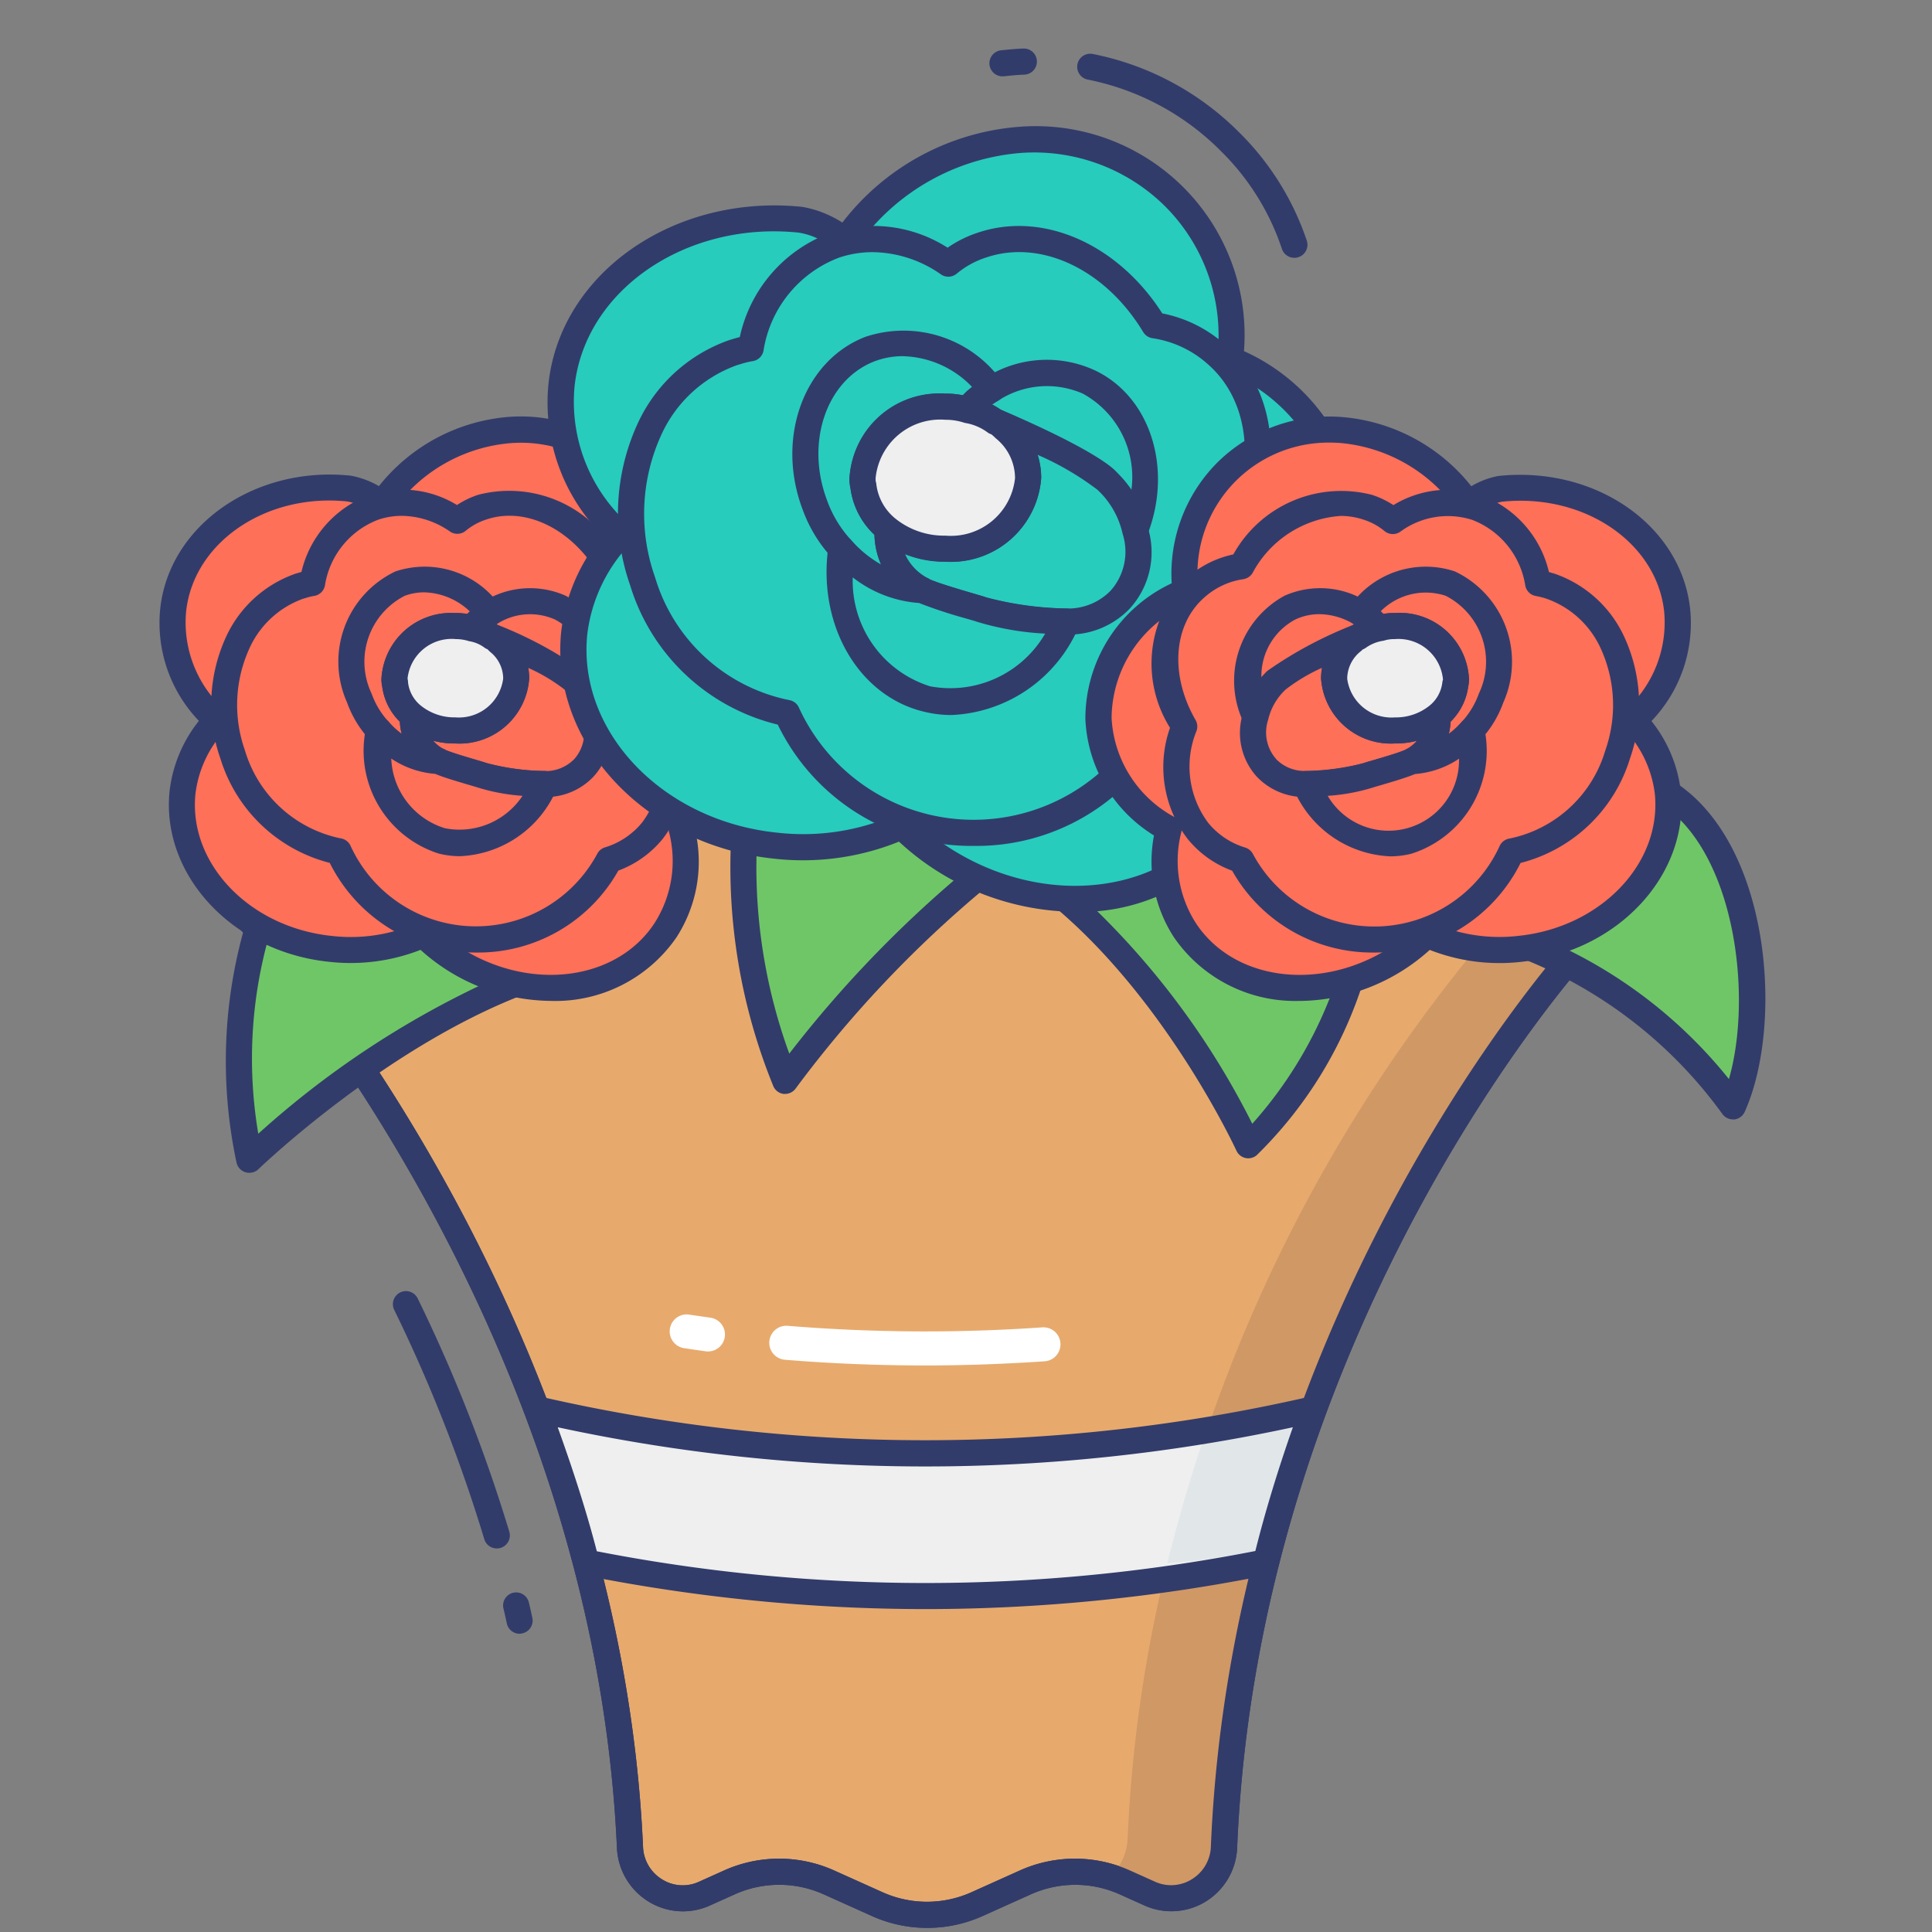 <?xml version="1.0"?>
<svg xmlns="http://www.w3.org/2000/svg" id="color_line" data-name="color line" viewBox="0 0 74 74" width="512" height="512"><rect x="0" y="0" width="74" height="74" fill="#808080" stroke="none"/><path d="M60.477,36.341S47.737,50.2,46.882,70.748a2.024,2.024,0,0,1-2.848,1.779l-.95-.427a4.649,4.649,0,0,0-3.813,0l-1.855.834a4.649,4.649,0,0,1-3.813,0L31.747,72.1a4.649,4.649,0,0,0-3.813,0l-.956.43a2.024,2.024,0,0,1-2.848-1.772C23.2,50.113,9.6,35.285,9.6,35.285,28.584,23.94,46.218,20.4,60.477,36.341Z" fill="#e7aa6c"/><path d="M35.508,73.842A5.15,5.15,0,0,1,33.4,73.39l-1.854-.834a4.152,4.152,0,0,0-3.4,0l-.956.43a2.507,2.507,0,0,1-2.347-.15A2.544,2.544,0,0,1,23.63,70.78C22.722,50.565,9.364,35.77,9.229,35.623a.5.5,0,0,1,.112-.767C31.783,21.446,48.15,21.811,60.85,36.007a.5.5,0,0,1,0,.672c-.126.137-12.627,13.974-13.464,34.09a2.542,2.542,0,0,1-1.2,2.062,2.511,2.511,0,0,1-2.35.153l-.951-.427a4.154,4.154,0,0,0-3.4,0l-1.855.834A5.146,5.146,0,0,1,35.508,73.842ZM29.84,71.191a5.149,5.149,0,0,1,2.112.453l1.854.834a4.152,4.152,0,0,0,3.4,0l1.855-.834a5.148,5.148,0,0,1,4.223,0l.951.427a1.493,1.493,0,0,0,1.415-.092,1.524,1.524,0,0,0,.729-1.252c.779-18.721,11.483-32.1,13.427-34.381C47.622,23,31.888,22.7,10.368,35.409c2.273,2.682,13.427,16.75,14.262,35.327a1.524,1.524,0,0,0,.731,1.249,1.486,1.486,0,0,0,1.412.09l.956-.43A5.149,5.149,0,0,1,29.84,71.191Z" fill="#323c6b"/><path d="M44.473,60.885A53.3,53.3,0,0,0,43.19,70.43a2.07,2.07,0,0,1-.69,1.46,3.1,3.1,0,0,1,.58.21l.95.43a2.023,2.023,0,0,0,2.85-1.78,53.539,53.539,0,0,1,1.478-10.393A22.62,22.62,0,0,1,44.473,60.885Z" fill="#d09865"/><path d="M56.79,36.03a59,59,0,0,0-10.4,18.3,5.343,5.343,0,0,0,1.225-.148c.354-.089.66-.227,1.022-.3.593-.115,1.193-.176,1.791-.255A57.758,57.758,0,0,1,60.48,36.34c-6.63-7.4-13.98-10.6-21.86-10.77C45.11,26.54,51.21,29.8,56.79,36.03Z" fill="#d09865"/><path d="M22.452,59.846a65.931,65.931,0,0,0,26.041-.011,53.52,53.52,0,0,1,1.8-5.853,66,66,0,0,1-29.719,0A56.171,56.171,0,0,1,22.452,59.846Z" fill="#eeefee"/><path d="M19.9,62.577a.5.5,0,0,1-.488-.4c-.04-.186-.081-.371-.125-.554a.5.5,0,1,1,.971-.238c.047.191.09.386.132.582a.5.5,0,0,1-.384.594A.487.487,0,0,1,19.9,62.577Z" fill="#323c6b"/><path d="M19.028,59.309a.5.5,0,0,1-.479-.356,58.705,58.705,0,0,0-3.45-8.782.5.5,0,0,1,.9-.437,59.767,59.767,0,0,1,3.508,8.932.5.5,0,0,1-.335.623A.512.512,0,0,1,19.028,59.309Z" fill="#323c6b"/><path d="M35.508,73.842A5.15,5.15,0,0,1,33.4,73.39l-1.854-.834a4.152,4.152,0,0,0-3.4,0l-.956.43a2.507,2.507,0,0,1-2.347-.15A2.544,2.544,0,0,1,23.63,70.78C22.722,50.565,9.364,35.77,9.229,35.623a.5.5,0,0,1,.112-.767C31.783,21.446,48.15,21.811,60.85,36.007a.5.5,0,0,1,0,.672c-.126.137-12.627,13.974-13.464,34.09a2.542,2.542,0,0,1-1.2,2.062,2.511,2.511,0,0,1-2.35.153l-.951-.427a4.154,4.154,0,0,0-3.4,0l-1.855.834A5.146,5.146,0,0,1,35.508,73.842ZM29.84,71.191a5.149,5.149,0,0,1,2.112.453l1.854.834a4.152,4.152,0,0,0,3.4,0l1.855-.834a5.148,5.148,0,0,1,4.223,0l.951.427a1.493,1.493,0,0,0,1.415-.092,1.524,1.524,0,0,0,.729-1.252c.779-18.721,11.483-32.1,13.427-34.381C47.622,23,31.888,22.7,10.368,35.409c2.273,2.682,13.427,16.75,14.262,35.327a1.524,1.524,0,0,0,.731,1.249,1.486,1.486,0,0,0,1.412.09l.956-.43A5.149,5.149,0,0,1,29.84,71.191Z" fill="#323c6b"/><path d="M38.423,2.924a.5.5,0,0,1-.051-1c.275-.028.55-.056.827-.065a.5.5,0,1,1,.033,1c-.254.009-.505.035-.757.061Z" fill="#323c6b"/><path d="M49.575,9.875a.5.5,0,0,1-.474-.339A9.427,9.427,0,0,0,46.77,5.794a9.9,9.9,0,0,0-5.111-2.746.5.5,0,1,1,.2-.98,10.891,10.891,0,0,1,5.62,3.018,10.553,10.553,0,0,1,2.573,4.128.5.5,0,0,1-.474.661Z" fill="#323c6b"/><path d="M9.916,35.42a18.216,18.216,0,0,0-.369,9s5.171-5.01,10.886-7C18.05,34.647,14.656,33.768,9.916,35.42Z" fill="#6fc666"/><path d="M9.547,44.921a.494.494,0,0,1-.154-.024.5.5,0,0,1-.338-.388,18.668,18.668,0,0,1,.387-9.249.5.5,0,0,1,.31-.313c4.708-1.641,8.431-.917,11.062,2.15a.5.5,0,0,1-.215.8c-5.541,1.927-10.651,6.835-10.7,6.885A.5.5,0,0,1,9.547,44.921Zm.767-9.109a17.239,17.239,0,0,0-.421,7.612,35.133,35.133,0,0,1,9.664-6.209C17.278,34.959,14.246,34.5,10.314,35.813Z" fill="#323c6b"/><path d="M28.5,32.193a21.762,21.762,0,0,0,1.572,9.2,44.394,44.394,0,0,1,7.359-7.777C37.72,30.23,34.676,29.814,28.5,32.193Z" fill="#6fc666"/><path d="M30.075,41.9a.475.475,0,0,1-.064,0,.5.5,0,0,1-.4-.319A22.244,22.244,0,0,1,28,32.156a.5.5,0,0,1,.319-.43c4.362-1.681,7.175-1.978,8.6-.91a3,3,0,0,1,1.011,2.844.5.5,0,0,1-.184.347,44.275,44.275,0,0,0-7.265,7.678A.5.5,0,0,1,30.075,41.9Zm-1.093-9.351a20.859,20.859,0,0,0,1.249,7.807,44.764,44.764,0,0,1,6.718-6.984,1.93,1.93,0,0,0-.628-1.752C35.573,31.055,33.693,30.771,28.981,32.545Z" fill="#323c6b"/><path d="M40.437,34.125a30.541,30.541,0,0,1,7.374,9.741,15.627,15.627,0,0,0,4-6.658C48.3,28.862,43.413,25.608,40.437,34.125Z" fill="#6fc666"/><path d="M47.812,44.366a.494.494,0,0,1-.109-.012.5.5,0,0,1-.345-.28c-.027-.06-2.758-5.959-7.233-9.559a.5.5,0,0,1-.159-.555c1.215-3.478,2.818-5.272,4.763-5.333,2.5-.074,5.267,2.978,7.546,8.387a.5.5,0,0,1,.02.333,16.054,16.054,0,0,1-4.16,6.9A.5.5,0,0,1,47.812,44.366Zm-6.784-10.4a30.512,30.512,0,0,1,6.937,9.077,16.033,16.033,0,0,0,3.319-5.8c-2.064-4.833-4.511-7.669-6.524-7.612C43.345,29.67,42.058,31.167,41.027,33.962Z" fill="#323c6b"/><path d="M58.553,36.274a17.66,17.66,0,0,1,7.822,6.1c1.437-3.187.875-9.812-2.489-12Z" fill="#6fc666"/><path d="M66.375,42.875a.5.5,0,0,1-.417-.224,17.3,17.3,0,0,0-7.58-5.909.5.5,0,0,1-.2-.8l5.333-5.9a.5.5,0,0,1,.644-.084c3.69,2.4,4.165,9.319,2.671,12.629a.5.5,0,0,1-.416.292Zm-6.97-6.8a18.222,18.222,0,0,1,6.817,5.256c.878-3.051.292-8.234-2.266-10.294Z" fill="#323c6b"/><path d="M14.6,19.318a.83.83,0,0,1,.1-.119c2.535-3.348,6.824-3.527,9.2-1.125a5.547,5.547,0,0,1,1.57,4.567,5.291,5.291,0,0,1,3.33,4.876,5.082,5.082,0,0,1-2.688,4.234,4.93,4.93,0,0,1-.618,3.877c-1.617,2.473-5.256,2.949-8.158,1.07a6.9,6.9,0,0,1-1.118-.9,6.826,6.826,0,0,1-3.568.547c-3.425-.357-5.946-3.021-5.661-5.97A4.832,4.832,0,0,1,8.3,27.588a5.027,5.027,0,0,1-1.665-4.21c.309-2.925,3.33-5.018,6.755-4.662A2.351,2.351,0,0,1,14.6,19.318Z" fill="#fe7058"/><path d="M21.09,38.337a7.539,7.539,0,0,1-4.982-1.955,7.363,7.363,0,0,1-3.515.456c-3.675-.383-6.414-3.306-6.1-6.516a5.284,5.284,0,0,1,1.125-2.711,5.411,5.411,0,0,1-1.482-4.285c.337-3.2,3.616-5.493,7.3-5.107a3.378,3.378,0,0,1,1.078.4A7.058,7.058,0,0,1,19.5,15.967a6.111,6.111,0,0,1,4.75,1.755,6.03,6.03,0,0,1,1.737,4.615,5.725,5.725,0,0,1,3.306,5.2A5.512,5.512,0,0,1,26.669,32a5.336,5.336,0,0,1-.762,3.908A5.635,5.635,0,0,1,21.09,38.337Zm-4.875-3.043a.5.5,0,0,1,.354.146,6.415,6.415,0,0,0,1.036.837c2.659,1.721,6.009,1.308,7.468-.924a4.421,4.421,0,0,0,.55-3.49.5.5,0,0,1,.24-.548A4.574,4.574,0,0,0,28.3,27.5,4.788,4.788,0,0,0,25.263,23.1a.5.5,0,0,1-.293-.5,5.015,5.015,0,0,0-1.422-4.162,5.112,5.112,0,0,0-3.978-1.466A6.12,6.12,0,0,0,15.093,19.5c-.01.014-.066.079-.078.092a.442.442,0,0,1-.351.245.493.493,0,0,1-.418-.167,1.846,1.846,0,0,0-.965-.465c-3.1-.313-5.873,1.573-6.153,4.226a4.509,4.509,0,0,0,1.51,3.792.5.5,0,0,1,.022.706,4.337,4.337,0,0,0-1.176,2.5c-.257,2.658,2.082,5.091,5.215,5.418a6.3,6.3,0,0,0,3.309-.505A.5.5,0,0,1,16.215,35.293Z" fill="#323c6b"/><path d="M25.515,27.826a4.1,4.1,0,0,1-.523,4,3.407,3.407,0,0,1-1.665,1.118,5.608,5.608,0,0,1-5.09,3.044,5.627,5.627,0,0,1-5.256-3.377A5.323,5.323,0,0,1,8.914,28.9c-.928-2.759.214-5.661,2.569-6.446a3.493,3.493,0,0,1,.476-.119,3.717,3.717,0,0,1,2.378-2.9,3.585,3.585,0,0,1,3.187.523,2.861,2.861,0,0,1,.951-.523c1.76-.595,3.734.4,4.852,2.26a3.355,3.355,0,0,1,1.736.809C26.466,23.711,26.609,25.923,25.515,27.826Z" fill="#fe7058"/><path d="M18.237,36.484a6.2,6.2,0,0,1-5.606-3.433,5.913,5.913,0,0,1-4.19-4,6.22,6.22,0,0,1,.249-4.725,4.587,4.587,0,0,1,2.636-2.355l.113-.033.107-.031a4.141,4.141,0,0,1,2.637-2.957,3.992,3.992,0,0,1,3.319.393,3.46,3.46,0,0,1,.817-.392,4.724,4.724,0,0,1,5.315,2.281,3.856,3.856,0,0,1,1.765.89,4.632,4.632,0,0,1,.66,5.75,4.53,4.53,0,0,1-.676,4.259,3.962,3.962,0,0,1-1.7,1.215A6.156,6.156,0,0,1,18.237,36.484ZM15.392,19.758a2.829,2.829,0,0,0-.9.146,3.225,3.225,0,0,0-2.047,2.528.5.5,0,0,1-.418.394,2.142,2.142,0,0,0-.311.076l-.1.029a3.584,3.584,0,0,0-2.036,1.846,5.216,5.216,0,0,0-.2,3.959,4.843,4.843,0,0,0,3.667,3.375.5.5,0,0,1,.389.305,5.278,5.278,0,0,0,9.433.3.5.5,0,0,1,.308-.261,2.933,2.933,0,0,0,1.422-.957,3.6,3.6,0,0,0,.436-3.513.5.5,0,0,1,.039-.415c1-1.73.854-3.663-.345-4.7a2.858,2.858,0,0,0-1.482-.692.5.5,0,0,1-.355-.237c-1.026-1.7-2.777-2.545-4.263-2.043a2.354,2.354,0,0,0-.792.433.5.5,0,0,1-.6.029A3.283,3.283,0,0,0,15.392,19.758Z" fill="#323c6b"/><path d="M22.788,27.465a3.333,3.333,0,0,0-.813-1.411,19.178,19.178,0,0,0-3.1-1.647h-.021a1.835,1.835,0,0,0-.813-.342l.257-.257a2.917,2.917,0,0,1,.449-.321,2.865,2.865,0,0,1,2.716-.214A3.23,3.23,0,0,1,22.788,27.465Z" fill="#fe7058"/><path d="M22.788,27.965l-.042,0a.5.5,0,0,1-.447-.4,2.949,2.949,0,0,0-.705-1.19,20.919,20.919,0,0,0-2.858-1.487.5.5,0,0,1-.176-.078,1.33,1.33,0,0,0-.589-.251.5.5,0,0,1-.282-.85l.255-.255a3.466,3.466,0,0,1,.556-.4,3.361,3.361,0,0,1,3.173-.233,3.711,3.711,0,0,1,1.581,4.828A.5.5,0,0,1,22.788,27.965ZM19.072,23.95a16.926,16.926,0,0,1,3.285,1.781c.068.08.135.162.2.245a2.451,2.451,0,0,0-1.3-2.247,2.347,2.347,0,0,0-2.242.183Z" fill="#323c6b"/><path d="M18.746,23.488a2.917,2.917,0,0,0-.449.321l-.257.257a1.843,1.843,0,0,0-.6-.086,2.176,2.176,0,0,0-2.331,2.01.727.727,0,0,0,.021.214,1.822,1.822,0,0,0,.684,1.219,1.82,1.82,0,0,0,.193.941,1.783,1.783,0,0,0,.77.77,3.22,3.22,0,0,1-2.267-1.155,3.632,3.632,0,0,1-.748-1.24,3.325,3.325,0,0,1,1.561-4.384A3.061,3.061,0,0,1,18.746,23.488Z" fill="#fe7058"/><path d="M16.779,29.633h-.013a3.7,3.7,0,0,1-2.629-1.325,4.119,4.119,0,0,1-.843-1.4,3.826,3.826,0,0,1,1.852-5.021,3.538,3.538,0,0,1,3.99,1.287.5.5,0,0,1-.142.748,2.418,2.418,0,0,0-.372.266l-.229.231a.5.5,0,0,1-.51.12,1.357,1.357,0,0,0-.441-.06,1.7,1.7,0,0,0-1.831,1.51,1.078,1.078,0,0,1,.02.169,1.324,1.324,0,0,0,.506.879.5.5,0,0,1,.179.417,1.318,1.318,0,0,0,.141.685,1.3,1.3,0,0,0,.559.552.5.5,0,0,1-.236.941Zm-.534-6.945a2.121,2.121,0,0,0-.745.134,2.836,2.836,0,0,0-1.269,3.739,3.146,3.146,0,0,0,.646,1.075,3.316,3.316,0,0,0,.506.467,2.293,2.293,0,0,1-.068-.463A2.269,2.269,0,0,1,14.64,26.3a1.274,1.274,0,0,1-.028-.306,2.656,2.656,0,0,1,2.831-2.51,2.674,2.674,0,0,1,.443.034l.058-.058.05-.042A2.626,2.626,0,0,0,16.246,22.688Z" fill="#323c6b"/><path d="M22.362,29.414a2.025,2.025,0,0,1-1.478.615h-.026a9.648,9.648,0,0,1-2.407-.34c-.085-.033-1.308-.366-1.648-.536v-.007c0-.013,0-.013-.026-.013a1.8,1.8,0,0,1-.765-.765,1.855,1.855,0,0,1-.2-.942,2.546,2.546,0,0,0,1.629.549,2.185,2.185,0,0,0,2.328-1.988,1.8,1.8,0,0,0-.68-1.406.775.775,0,0,0-.216-.17,15.442,15.442,0,0,1,3.1,1.642,2.739,2.739,0,0,1,.811,1.413A2.013,2.013,0,0,1,22.362,29.414Z" fill="#fe7058"/><path d="M20.884,30.529a10.091,10.091,0,0,1-2.652-.39l-.167-.043a12.251,12.251,0,0,1-1.486-.5.5.5,0,0,1-.076-.047,2.266,2.266,0,0,1-.938-.962,2.348,2.348,0,0,1-.248-1.2.5.5,0,0,1,.821-.352,2.053,2.053,0,0,0,1.307.432,1.687,1.687,0,0,0,1.829-1.488,1.3,1.3,0,0,0-.493-1.016c-.068-.063-.1-.1-.119-.109a.5.5,0,0,1-.254-.632.5.5,0,0,1,.62-.3A15.151,15.151,0,0,1,22.334,25.7a3.2,3.2,0,0,1,.943,1.663,2.475,2.475,0,0,1-.553,2.393h0A2.507,2.507,0,0,1,20.884,30.529Zm-3.817-1.8c.261.114.993.328,1.278.411.153.045.26.078.285.087a9.371,9.371,0,0,0,2.227.307A1.536,1.536,0,0,0,22,29.07h0a1.519,1.519,0,0,0,.3-1.475,2.284,2.284,0,0,0-.673-1.181,6.765,6.765,0,0,0-1.4-.835,2.313,2.313,0,0,1,.036.409,2.678,2.678,0,0,1-2.829,2.488,3.337,3.337,0,0,1-.833-.1,1.425,1.425,0,0,0,.4.318A.6.6,0,0,1,17.067,28.724Zm5.295.69h0Z" fill="#323c6b"/><path d="M20.861,30.029a3.549,3.549,0,0,1-3.934,2.182,3.65,3.65,0,0,1-2.417-4.234,3.224,3.224,0,0,0,2.293,1.17v.006c.341.171,1.564.5,1.646.535A9.294,9.294,0,0,0,20.861,30.029Z" fill="#fe7058"/><path d="M17.615,32.794a3.356,3.356,0,0,1-.809-.1,4.133,4.133,0,0,1-2.791-4.789.5.5,0,0,1,.873-.258,2.72,2.72,0,0,0,1.93,1,.5.5,0,0,1,.262.083c.257.108.916.3,1.21.387.193.056.33.1.357.111a8.818,8.818,0,0,0,2.214.3.5.5,0,0,1,.454.711A4.215,4.215,0,0,1,17.615,32.794Zm-2.629-3.739a2.913,2.913,0,0,0,2.058,2.669,2.9,2.9,0,0,0,2.97-1.242,7.461,7.461,0,0,1-1.736-.325c-.04-.014-.138-.042-.268-.08-.521-.153-1.05-.311-1.341-.436A3.5,3.5,0,0,1,14.986,29.055Z" fill="#323c6b"/><path d="M32.344,9.24a1.129,1.129,0,0,1,.129-.162c3.448-4.553,9.281-4.8,12.515-1.53a7.544,7.544,0,0,1,2.135,6.21,7.2,7.2,0,0,1,4.528,6.631A6.911,6.911,0,0,1,48,26.147a6.705,6.705,0,0,1-.841,5.272c-2.2,3.364-7.148,4.011-11.094,1.456a9.38,9.38,0,0,1-1.52-1.229,9.283,9.283,0,0,1-4.852.744c-4.658-.485-8.086-4.108-7.7-8.119a6.571,6.571,0,0,1,1.779-3.784,6.837,6.837,0,0,1-2.264-5.725c.421-3.978,4.528-6.825,9.186-6.34A3.2,3.2,0,0,1,32.344,9.24Z" fill="#27ccbc"/><path d="M41.171,34.925a10.07,10.07,0,0,1-6.738-2.688,9.834,9.834,0,0,1-4.8.65c-4.9-.511-8.554-4.4-8.141-8.664a7.022,7.022,0,0,1,1.59-3.713,7.206,7.206,0,0,1-2.075-5.8c.449-4.254,4.822-7.3,9.735-6.785a4.188,4.188,0,0,1,1.522.6,9.453,9.453,0,0,1,6.759-3.667,8,8,0,0,1,8.624,8.591,7.627,7.627,0,0,1,4.5,6.953,7.337,7.337,0,0,1-3.592,5.987,7.1,7.1,0,0,1-.987,5.3A7.484,7.484,0,0,1,41.171,34.925Zm-6.63-3.78a.5.5,0,0,1,.354.146,8.91,8.91,0,0,0,1.439,1.163c3.7,2.4,8.365,1.808,10.4-1.309a6.183,6.183,0,0,0,.772-4.886.5.5,0,0,1,.24-.548,6.4,6.4,0,0,0,3.4-5.336,6.691,6.691,0,0,0-4.232-6.16.5.5,0,0,1-.293-.5,7,7,0,0,0-1.987-5.805A7.122,7.122,0,0,0,39.09,5.859,8.5,8.5,0,0,0,32.872,9.38c-.01.014-.083.1-.094.11a.474.474,0,0,1-.361.257.507.507,0,0,1-.427-.155,2.678,2.678,0,0,0-1.4-.682c-4.31-.447-8.192,2.2-8.584,5.9a6.309,6.309,0,0,0,2.109,5.308.5.5,0,0,1,.022.706,6.084,6.084,0,0,0-1.646,3.5c-.359,3.715,2.894,7.112,7.253,7.566a8.778,8.778,0,0,0,4.593-.7A.5.5,0,0,1,34.541,31.146Z" fill="#323c6b"/><path d="M47.188,20.81a5.573,5.573,0,0,1-.712,5.434,4.633,4.633,0,0,1-2.264,1.52,7.858,7.858,0,0,1-14.07-.453,7.239,7.239,0,0,1-5.531-5.046c-1.262-3.752.291-7.7,3.493-8.766a4.751,4.751,0,0,1,.647-.162,5.054,5.054,0,0,1,3.235-3.946,4.875,4.875,0,0,1,4.334.712,3.891,3.891,0,0,1,1.294-.712c2.394-.809,5.078.55,6.6,3.073a4.563,4.563,0,0,1,2.361,1.1C48.482,15.214,48.676,18.222,47.188,20.81Z" fill="#27ccbc"/><path d="M37.29,32.4a8.236,8.236,0,0,1-7.5-4.646,7.839,7.839,0,0,1-5.653-5.333,8.278,8.278,0,0,1,.329-6.287,6.055,6.055,0,0,1,3.48-3.112l.134-.04c.087-.026.171-.05.256-.072a5.477,5.477,0,0,1,3.494-4,5.272,5.272,0,0,1,4.465.577,4.487,4.487,0,0,1,1.16-.576c2.485-.836,5.36.43,7.063,3.093a5.063,5.063,0,0,1,2.39,1.183c2.009,1.737,2.338,4.866.824,7.668a6,6,0,0,1-.866,5.7,5.187,5.187,0,0,1-2.3,1.619A8.183,8.183,0,0,1,37.29,32.4ZM33.422,9.658a4.031,4.031,0,0,0-1.279.208,4.563,4.563,0,0,0-2.9,3.573.5.5,0,0,1-.418.394,3.259,3.259,0,0,0-.46.113l-.12.035a5.055,5.055,0,0,0-2.881,2.6,7.271,7.271,0,0,0-.276,5.522,6.766,6.766,0,0,0,5.13,4.71.5.5,0,0,1,.389.305,7.359,7.359,0,0,0,13.158.423.5.5,0,0,1,.308-.261,4.158,4.158,0,0,0,2.021-1.359,5.071,5.071,0,0,0,.625-4.951.5.5,0,0,1,.038-.415c1.4-2.43,1.189-5.151-.508-6.618a4.065,4.065,0,0,0-2.107-.983.5.5,0,0,1-.355-.236c-1.441-2.392-3.912-3.566-6.01-2.857a3.383,3.383,0,0,0-1.134.622.5.5,0,0,1-.6.029A4.635,4.635,0,0,0,33.422,9.658Z" fill="#323c6b"/><path d="M43.479,20.319A4.533,4.533,0,0,0,42.374,18.4a26.082,26.082,0,0,0-4.217-2.239h-.029a2.5,2.5,0,0,0-1.105-.465l.349-.349a3.967,3.967,0,0,1,.611-.436,3.9,3.9,0,0,1,3.693-.291C43.6,15.492,44.381,18.022,43.479,20.319Z" fill="#27ccbc"/><path d="M43.479,20.819l-.042,0a.5.5,0,0,1-.448-.4,4.048,4.048,0,0,0-1-1.7,27.936,27.936,0,0,0-3.968-2.077.524.524,0,0,1-.19-.08,1.991,1.991,0,0,0-.881-.375.5.5,0,0,1-.284-.848l.35-.35a4.467,4.467,0,0,1,.716-.517,4.392,4.392,0,0,1,4.152-.311c2.161.982,3.066,3.766,2.058,6.336A.5.5,0,0,1,43.479,20.819Zm-5.147-5.126c.309.123,3.868,1.727,4.424,2.384.2.235.395.479.572.736a3.639,3.639,0,0,0-1.858-3.738,3.418,3.418,0,0,0-3.229.265c-.083.047-.164.1-.244.154A3.311,3.311,0,0,1,38.332,15.692Z" fill="#323c6b"/><path d="M37.983,14.91a3.967,3.967,0,0,0-.611.436l-.349.349a2.506,2.506,0,0,0-.814-.116,2.96,2.96,0,0,0-3.17,2.734.989.989,0,0,0,.029.291A2.477,2.477,0,0,0,34,20.261a2.475,2.475,0,0,0,.262,1.28,2.425,2.425,0,0,0,1.047,1.047,4.379,4.379,0,0,1-3.082-1.57,4.939,4.939,0,0,1-1.018-1.687c-.93-2.472,0-5.147,2.123-5.962A4.163,4.163,0,0,1,37.983,14.91Z" fill="#27ccbc"/><path d="M35.308,23.087h-.013a4.854,4.854,0,0,1-3.445-1.741A5.425,5.425,0,0,1,30.737,19.5c-1.028-2.731.054-5.694,2.414-6.6A4.63,4.63,0,0,1,38.373,14.6a.5.5,0,0,1-.142.748,3.453,3.453,0,0,0-.533.381l-.32.323a.5.5,0,0,1-.513.121,2.009,2.009,0,0,0-.656-.091,2.484,2.484,0,0,0-2.67,2.234,1.024,1.024,0,0,0,.006.14.41.41,0,0,1,.021.1,1.982,1.982,0,0,0,.752,1.319.5.5,0,0,1,.179.418,1.959,1.959,0,0,0,.21,1.022,1.933,1.933,0,0,0,.835.83.5.5,0,0,1-.235.941Zm-.725-9.445a3.063,3.063,0,0,0-1.078.194c-1.844.708-2.667,3.093-1.831,5.317a4.458,4.458,0,0,0,.915,1.521,4.5,4.5,0,0,0,1.158.948,2.99,2.99,0,0,1-.253-1.143,2.928,2.928,0,0,1-.919-1.783,1.559,1.559,0,0,1-.036-.385,3.435,3.435,0,0,1,3.67-3.234,3.358,3.358,0,0,1,.664.06l.146-.146q.108-.093.21-.174A3.8,3.8,0,0,0,34.583,13.643Z" fill="#323c6b"/><path d="M42.9,22.97a2.754,2.754,0,0,1-2.01.836h-.036a13.12,13.12,0,0,1-3.273-.462c-.116-.045-1.779-.5-2.242-.729v-.009c0-.018,0-.018-.036-.018a2.448,2.448,0,0,1-1.041-1.041A2.522,2.522,0,0,1,34,20.266a3.462,3.462,0,0,0,2.215.747,2.972,2.972,0,0,0,3.167-2.7,2.442,2.442,0,0,0-.925-1.912,1.054,1.054,0,0,0-.293-.231A21,21,0,0,1,42.376,18.4a3.725,3.725,0,0,1,1.1,1.921A2.738,2.738,0,0,1,42.9,22.97Z" fill="#27ccbc"/><path d="M40.89,24.306a13.384,13.384,0,0,1-3.527-.513c.012.005-.107-.027-.264-.073a16.623,16.623,0,0,1-1.982-.659.509.509,0,0,1-.085-.054,2.919,2.919,0,0,1-1.215-1.237,3.026,3.026,0,0,1-.319-1.535.5.5,0,0,1,.82-.353,2.977,2.977,0,0,0,1.894.63,2.472,2.472,0,0,0,2.667-2.2,1.944,1.944,0,0,0-.737-1.522,1.2,1.2,0,0,0-.19-.167.5.5,0,0,1,.36-.931c.146.046,3.573,1.491,4.423,2.36a4.235,4.235,0,0,1,1.235,2.171,3.2,3.2,0,0,1-.705,3.095h0A3.234,3.234,0,0,1,40.89,24.306Zm-5.28-2.117c.355.159,1.338.446,1.769.572.206.061.35.1.383.117a12.99,12.99,0,0,0,3.092.429,2.266,2.266,0,0,0,1.683-.681h0A2.24,2.24,0,0,0,43,20.449a3.274,3.274,0,0,0-.965-1.689,11.023,11.023,0,0,0-2.288-1.337,2.967,2.967,0,0,1,.135.887,3.463,3.463,0,0,1-3.667,3.2,4.274,4.274,0,0,1-1.546-.286c.014.032.029.064.045.1a1.942,1.942,0,0,0,.825.821A.571.571,0,0,1,35.61,22.189Zm7.29.781h0Z" fill="#323c6b"/><path d="M40.858,23.806a4.827,4.827,0,0,1-5.35,2.967c-2.3-.552-3.663-3.079-3.287-5.758a4.384,4.384,0,0,0,3.119,1.591v.008c.464.232,2.127.68,2.239.728A12.64,12.64,0,0,0,40.858,23.806Z" fill="#27ccbc"/><path d="M36.445,27.387a4.374,4.374,0,0,1-1.057-.128c-2.506-.6-4.082-3.317-3.661-6.312a.5.5,0,0,1,.873-.258,3.881,3.881,0,0,0,2.755,1.419.5.5,0,0,1,.271.089c.348.152,1.238.412,1.68.541.255.075.437.131.473.147a12.165,12.165,0,0,0,3.081.423.5.5,0,0,1,.453.711A5.552,5.552,0,0,1,36.445,27.387Zm-3.783-5.272a4.229,4.229,0,0,0,2.963,4.172,4.2,4.2,0,0,0,4.407-2.018,10.84,10.84,0,0,1-2.625-.458c-.056-.021-.2-.061-.383-.115a18.435,18.435,0,0,1-1.824-.6A4.662,4.662,0,0,1,32.662,22.115Z" fill="#323c6b"/><path d="M39.379,18.313a2.975,2.975,0,0,1-3.167,2.7A3.459,3.459,0,0,1,34,20.264a2.5,2.5,0,0,1-.928-1.663.886.886,0,0,1-.032-.288,2.965,2.965,0,0,1,3.175-2.735,2.439,2.439,0,0,1,.808.12,2.5,2.5,0,0,1,1.112.464h.024a1.056,1.056,0,0,1,.3.232A2.462,2.462,0,0,1,39.379,18.313Z" fill="#eeefee"/><path d="M36.212,21.516a3.985,3.985,0,0,1-2.537-.869,3.007,3.007,0,0,1-1.1-1.948,1.465,1.465,0,0,1-.039-.386,3.48,3.48,0,0,1,3.674-3.235,2.9,2.9,0,0,1,.971.147,2.729,2.729,0,0,1,1.157.472l.027.011a1.514,1.514,0,0,1,.438.332,2.919,2.919,0,0,1,1.074,2.273A3.463,3.463,0,0,1,36.212,21.516Zm0-5.438a2.487,2.487,0,0,0-2.674,2.235.937.937,0,0,0,.005.129.426.426,0,0,1,.024.115,2,2,0,0,0,.752,1.325,2.973,2.973,0,0,0,1.892.634,2.471,2.471,0,0,0,2.667-2.2,1.961,1.961,0,0,0-.741-1.53,2.042,2.042,0,0,0-.165-.15.5.5,0,0,1-.134-.065,1.988,1.988,0,0,0-.886-.373A2.293,2.293,0,0,0,36.212,16.078Z" fill="#323c6b"/><path d="M19.773,25.99a2.188,2.188,0,0,1-2.329,1.988,2.543,2.543,0,0,1-1.629-.553,1.838,1.838,0,0,1-.682-1.223.652.652,0,0,1-.024-.212,2.18,2.18,0,0,1,2.334-2.011,1.793,1.793,0,0,1,.594.088,1.839,1.839,0,0,1,.817.341h.018a.777.777,0,0,1,.218.171A1.81,1.81,0,0,1,19.773,25.99Z" fill="#eeefee"/><path d="M17.444,28.477a3.024,3.024,0,0,1-1.951-.67,2.345,2.345,0,0,1-.853-1.51,1.217,1.217,0,0,1-.031-.308,2.691,2.691,0,0,1,2.834-2.511,2.255,2.255,0,0,1,.757.116,2.066,2.066,0,0,1,.871.354l.012.005a1.234,1.234,0,0,1,.361.271,2.268,2.268,0,0,1,.829,1.765A2.678,2.678,0,0,1,17.444,28.477Zm0-4A1.7,1.7,0,0,0,15.61,25.99a.869.869,0,0,1,.021.167,1.343,1.343,0,0,0,.507.885,2.053,2.053,0,0,0,1.306.435,1.708,1.708,0,0,0,1.829-1.487,1.311,1.311,0,0,0-.5-1.022c-.049-.046-.083-.079-.1-.1a.476.476,0,0,1-.113-.059,1.323,1.323,0,0,0-.592-.25A1.662,1.662,0,0,0,17.444,24.479Z" fill="#323c6b"/><path d="M56.273,19.318a.83.83,0,0,0-.1-.119c-2.535-3.348-6.824-3.527-9.2-1.125a5.547,5.547,0,0,0-1.57,4.567,5.291,5.291,0,0,0-3.33,4.876,5.082,5.082,0,0,0,2.688,4.234,4.93,4.93,0,0,0,.618,3.877C47,38.1,50.638,38.576,53.54,36.7a6.9,6.9,0,0,0,1.118-.9,6.826,6.826,0,0,0,3.568.547c3.425-.357,5.946-3.021,5.661-5.97a4.832,4.832,0,0,0-1.308-2.783,5.027,5.027,0,0,0,1.665-4.21c-.309-2.925-3.33-5.018-6.755-4.662A2.351,2.351,0,0,0,56.273,19.318Z" fill="#fe7058"/><path d="M49.784,38.337a5.638,5.638,0,0,1-4.82-2.437A5.331,5.331,0,0,1,44.2,32a5.519,5.519,0,0,1-2.628-4.466,5.727,5.727,0,0,1,3.307-5.193,6.032,6.032,0,0,1,1.743-4.62,6.1,6.1,0,0,1,4.745-1.75,7.046,7.046,0,0,1,4.987,2.652,3.221,3.221,0,0,1,1.027-.391c3.739-.4,7.018,1.9,7.356,5.1a5.411,5.411,0,0,1-1.482,4.286,5.281,5.281,0,0,1,1.125,2.7c.311,3.216-2.428,6.14-6.106,6.522a7.324,7.324,0,0,1-3.512-.456,7.545,7.545,0,0,1-4.981,1.955Zm1.161-21.384a5.019,5.019,0,0,0-5.042,5.64.5.5,0,0,1-.293.5,4.789,4.789,0,0,0-3.034,4.4,4.578,4.578,0,0,0,2.435,3.816.5.5,0,0,1,.24.548A4.416,4.416,0,0,0,45.8,35.35c1.461,2.235,4.811,2.651,7.47.928A6.4,6.4,0,0,0,54.3,35.44a.5.5,0,0,1,.561-.1,6.3,6.3,0,0,0,3.306.505c3.136-.327,5.476-2.76,5.218-5.425a4.341,4.341,0,0,0-1.175-2.489.5.5,0,0,1,.022-.706,4.511,4.511,0,0,0,1.51-3.793c-.281-2.652-3.065-4.541-6.206-4.216a1.8,1.8,0,0,0-.912.457.487.487,0,0,1-.433.141.5.5,0,0,1-.346-.229c-.024-.027-.063-.073-.07-.082A6.119,6.119,0,0,0,51.3,16.965Q51.124,16.953,50.945,16.953Z" fill="#323c6b"/><path d="M45.358,27.826a4.1,4.1,0,0,0,.523,4,3.407,3.407,0,0,0,1.665,1.118,5.778,5.778,0,0,0,10.346-.333A5.323,5.323,0,0,0,61.96,28.9c.928-2.759-.214-5.661-2.569-6.446a3.493,3.493,0,0,0-.476-.119,3.717,3.717,0,0,0-2.378-2.9,3.585,3.585,0,0,0-3.187.523,2.861,2.861,0,0,0-.951-.523c-1.76-.595-3.734.4-4.852,2.26a3.355,3.355,0,0,0-1.736.809C44.407,23.711,44.264,25.923,45.358,27.826Z" fill="#fe7058"/><path d="M52.636,36.484a6.157,6.157,0,0,1-5.441-3.134,3.948,3.948,0,0,1-1.7-1.21,4.532,4.532,0,0,1-.681-4.264,4.634,4.634,0,0,1,.668-5.757,3.839,3.839,0,0,1,1.757-.883,4.727,4.727,0,0,1,5.318-2.28,3.436,3.436,0,0,1,.814.391,4,4,0,0,1,3.323-.392,4.143,4.143,0,0,1,2.634,2.956l.108.031.112.033a4.582,4.582,0,0,1,2.635,2.354,6.221,6.221,0,0,1,.249,4.724,5.913,5.913,0,0,1-4.19,4A6.2,6.2,0,0,1,52.636,36.484ZM51.355,19.761a4.146,4.146,0,0,0-3.38,2.187.5.5,0,0,1-.355.236,2.852,2.852,0,0,0-1.475.686c-1.207,1.043-1.349,2.976-.353,4.707a.5.5,0,0,1,.039.415,3.6,3.6,0,0,0,.441,3.518,2.919,2.919,0,0,0,1.417.952.5.5,0,0,1,.308.261,5.279,5.279,0,0,0,9.434-.3.5.5,0,0,1,.389-.305,4.842,4.842,0,0,0,3.667-3.375,5.217,5.217,0,0,0-.2-3.959,3.594,3.594,0,0,0-2.057-1.853,2.945,2.945,0,0,0-.389-.1.5.5,0,0,1-.418-.394,3.226,3.226,0,0,0-2.044-2.528,3.073,3.073,0,0,0-2.75.461.5.5,0,0,1-.6-.029,2.352,2.352,0,0,0-.79-.433A2.759,2.759,0,0,0,51.355,19.761Z" fill="#323c6b"/><path d="M48.085,27.465a3.333,3.333,0,0,1,.813-1.411A19.178,19.178,0,0,1,52,24.407h.021a1.835,1.835,0,0,1,.813-.342l-.257-.257a2.917,2.917,0,0,0-.449-.321,2.865,2.865,0,0,0-2.716-.214A3.23,3.23,0,0,0,48.085,27.465Z" fill="#fe7058"/><path d="M48.085,27.965a.5.5,0,0,1-.465-.317A3.71,3.71,0,0,1,49.2,22.818a3.367,3.367,0,0,1,3.18.241,3.456,3.456,0,0,1,.517.369l.285.284a.5.5,0,0,1-.283.849,1.328,1.328,0,0,0-.588.251.507.507,0,0,1-.2.086,20.722,20.722,0,0,0-2.841,1.484,2.941,2.941,0,0,0-.7,1.185.5.5,0,0,1-.447.4Zm2.453-4.441a2.174,2.174,0,0,0-.917.2,2.452,2.452,0,0,0-1.306,2.249c.066-.083.133-.165.2-.245A16.952,16.952,0,0,1,51.8,23.949l.059-.038A2.6,2.6,0,0,0,50.539,23.524Z" fill="#323c6b"/><path d="M52.127,23.488a2.917,2.917,0,0,1,.449.321l.257.257a1.843,1.843,0,0,1,.6-.086,2.176,2.176,0,0,1,2.331,2.01.727.727,0,0,1-.021.214,1.822,1.822,0,0,1-.684,1.219,1.82,1.82,0,0,1-.193.941,1.783,1.783,0,0,1-.77.77,3.22,3.22,0,0,0,2.267-1.155,3.632,3.632,0,0,0,.748-1.24,3.325,3.325,0,0,0-1.561-4.384A3.061,3.061,0,0,0,52.127,23.488Z" fill="#fe7058"/><path d="M54.094,29.633a.5.5,0,0,1-.236-.941,1.28,1.28,0,0,0,.7-1.237.5.5,0,0,1,.179-.417,1.326,1.326,0,0,0,.506-.88.5.5,0,0,1,.024-.114,1.706,1.706,0,0,0-1.835-1.564,1.357,1.357,0,0,0-.441.06.5.5,0,0,1-.511-.121l-.257-.258a2.513,2.513,0,0,0-.343-.239.5.5,0,0,1-.142-.747,3.538,3.538,0,0,1,3.986-1.289,3.828,3.828,0,0,1,1.854,5.028,4.138,4.138,0,0,1-.852,1.406,3.692,3.692,0,0,1-2.618,1.313Zm1.464-1.992a2.313,2.313,0,0,1-.068.465,3.233,3.233,0,0,0,.5-.458,3.169,3.169,0,0,0,.654-1.082,2.837,2.837,0,0,0-1.271-3.746,2.436,2.436,0,0,0-2.487.591l.019.016.086.085a2.735,2.735,0,0,1,.444-.034,2.656,2.656,0,0,1,2.831,2.51,1.28,1.28,0,0,1-.028.307A2.274,2.274,0,0,1,55.558,27.641Z" fill="#323c6b"/><path d="M48.511,29.414a2.025,2.025,0,0,0,1.478.615h.026a9.648,9.648,0,0,0,2.407-.34c.085-.033,1.308-.366,1.648-.536v-.007c0-.013,0-.013.026-.013a1.8,1.8,0,0,0,.765-.765,1.855,1.855,0,0,0,.2-.942,2.546,2.546,0,0,1-1.629.549A2.185,2.185,0,0,1,51.1,25.987a1.8,1.8,0,0,1,.68-1.406.775.775,0,0,1,.216-.17,15.442,15.442,0,0,0-3.1,1.642,2.739,2.739,0,0,0-.811,1.413A2.013,2.013,0,0,0,48.511,29.414Z" fill="#fe7058"/><path d="M50.015,30.529a2.527,2.527,0,0,1-1.867-.77h0a2.5,2.5,0,0,1-.545-2.423,3.193,3.193,0,0,1,.949-1.645,15.166,15.166,0,0,1,3.3-1.757.5.5,0,0,1,.359.931c-.008.006-.044.042-.071.069a1.341,1.341,0,0,0-.534,1.053,1.687,1.687,0,0,0,1.828,1.488,2.055,2.055,0,0,0,1.308-.433.5.5,0,0,1,.82.352,2.356,2.356,0,0,1-.248,1.2,2.27,2.27,0,0,1-.943.964.487.487,0,0,1-.072.044,11.853,11.853,0,0,1-1.486.5l-.217.064A10.18,10.18,0,0,1,50.015,30.529Zm-1.142-1.459a1.518,1.518,0,0,0,1.116.459,9.7,9.7,0,0,0,2.214-.29c.064-.026.171-.059.324-.1.289-.084,1.036-.3,1.288-.416.013-.009.027-.017.041-.024h0a1.445,1.445,0,0,0,.408-.324,3.348,3.348,0,0,1-.834.1A2.678,2.678,0,0,1,50.6,25.987a2.316,2.316,0,0,1,.036-.408,6.825,6.825,0,0,0-1.383.823,2.275,2.275,0,0,0-.679,1.164,1.538,1.538,0,0,0,.3,1.5Z" fill="#323c6b"/><path d="M50.013,30.029a3.549,3.549,0,0,0,3.934,2.182,3.65,3.65,0,0,0,2.417-4.234,3.224,3.224,0,0,1-2.293,1.17v.006c-.341.171-1.564.5-1.646.535A9.294,9.294,0,0,1,50.013,30.029Z" fill="#fe7058"/><path d="M53.257,32.8a4.216,4.216,0,0,1-3.7-2.555.5.5,0,0,1,.454-.711,8.742,8.742,0,0,0,2.238-.311s.141-.045.331-.1c.3-.087.969-.283,1.22-.391a.494.494,0,0,1,.254-.08,2.721,2.721,0,0,0,1.93-1,.5.5,0,0,1,.873.258,4.133,4.133,0,0,1-2.8,4.79A3.354,3.354,0,0,1,53.257,32.8Zm-2.4-2.313a2.7,2.7,0,0,0,5.027-1.427,3.506,3.506,0,0,1-1.682.586c-.292.125-.821.284-1.344.437-.129.038-.226.065-.263.078A7.467,7.467,0,0,1,50.86,30.482Z" fill="#323c6b"/><path d="M51.1,25.99a2.188,2.188,0,0,0,2.329,1.988,2.543,2.543,0,0,0,1.629-.553A1.838,1.838,0,0,0,55.74,26.2a.652.652,0,0,0,.024-.212,2.18,2.18,0,0,0-2.334-2.011,1.793,1.793,0,0,0-.594.088,1.839,1.839,0,0,0-.817.341H52a.777.777,0,0,0-.218.171A1.81,1.81,0,0,0,51.1,25.99Z" fill="#eeefee"/><path d="M53.429,28.477A2.677,2.677,0,0,1,50.6,25.99a2.305,2.305,0,0,1,.869-1.8,1.037,1.037,0,0,1,.32-.234l.013-.005a2.3,2.3,0,0,1,.965-.377,1.9,1.9,0,0,1,.662-.093,2.659,2.659,0,0,1,2.834,2.511,1.221,1.221,0,0,1-.031.308,2.34,2.34,0,0,1-.852,1.509A3.024,3.024,0,0,1,53.429,28.477Zm-1.235-3.6c-.016.014-.038.036-.055.054a1.354,1.354,0,0,0-.538,1.06,1.708,1.708,0,0,0,1.828,1.487,2.052,2.052,0,0,0,1.307-.436,1.338,1.338,0,0,0,.506-.884.5.5,0,0,1,.028-.127,1.711,1.711,0,0,0-1.841-1.552A1.3,1.3,0,0,0,53,24.54a1.543,1.543,0,0,0-.687.273A.508.508,0,0,1,52.193,24.876Z" fill="#323c6b"/><path d="M48.632,59.3c.424-1.608.9-3.157,1.419-4.625-.511.056-.934-.295-1.426-.165a9.062,9.062,0,0,1-1.133.33c-.452.059-.994.4-1.449.442-.491,1.461-.936,3-1.328,4.588A29.383,29.383,0,0,0,48.632,59.3Z" fill="#e1e6e9"/><path d="M35.451,61.632a67.09,67.09,0,0,1-13.1-1.3.5.5,0,0,1-.387-.369,55.369,55.369,0,0,0-1.859-5.811.5.5,0,0,1,.58-.662,65.821,65.821,0,0,0,29.5,0,.5.5,0,0,1,.486.157.5.5,0,0,1,.095.5,53.186,53.186,0,0,0-1.787,5.8.5.5,0,0,1-.388.374A66.912,66.912,0,0,1,35.451,61.632ZM22.859,59.417a65.75,65.75,0,0,0,25.224-.01c.366-1.47.848-3.06,1.437-4.74a66.749,66.749,0,0,1-28.159,0C22,56.44,22.493,58,22.859,59.417Z" fill="#323c6b"/><path d="M27.119,51.764a.694.694,0,0,1-.09-.006q-.423-.059-.844-.123a.65.65,0,0,1,.193-1.285q.415.062.828.12a.65.65,0,0,1-.088,1.294Z" fill="#fff"/><path d="M35.439,52.3c-1.8,0-3.592-.073-5.374-.218a.65.65,0,1,1,.105-1.3,64.82,64.82,0,0,0,9.752.059.65.65,0,1,1,.09,1.3C38.495,52.243,36.967,52.3,35.439,52.3Z" fill="#fff"/></svg>
